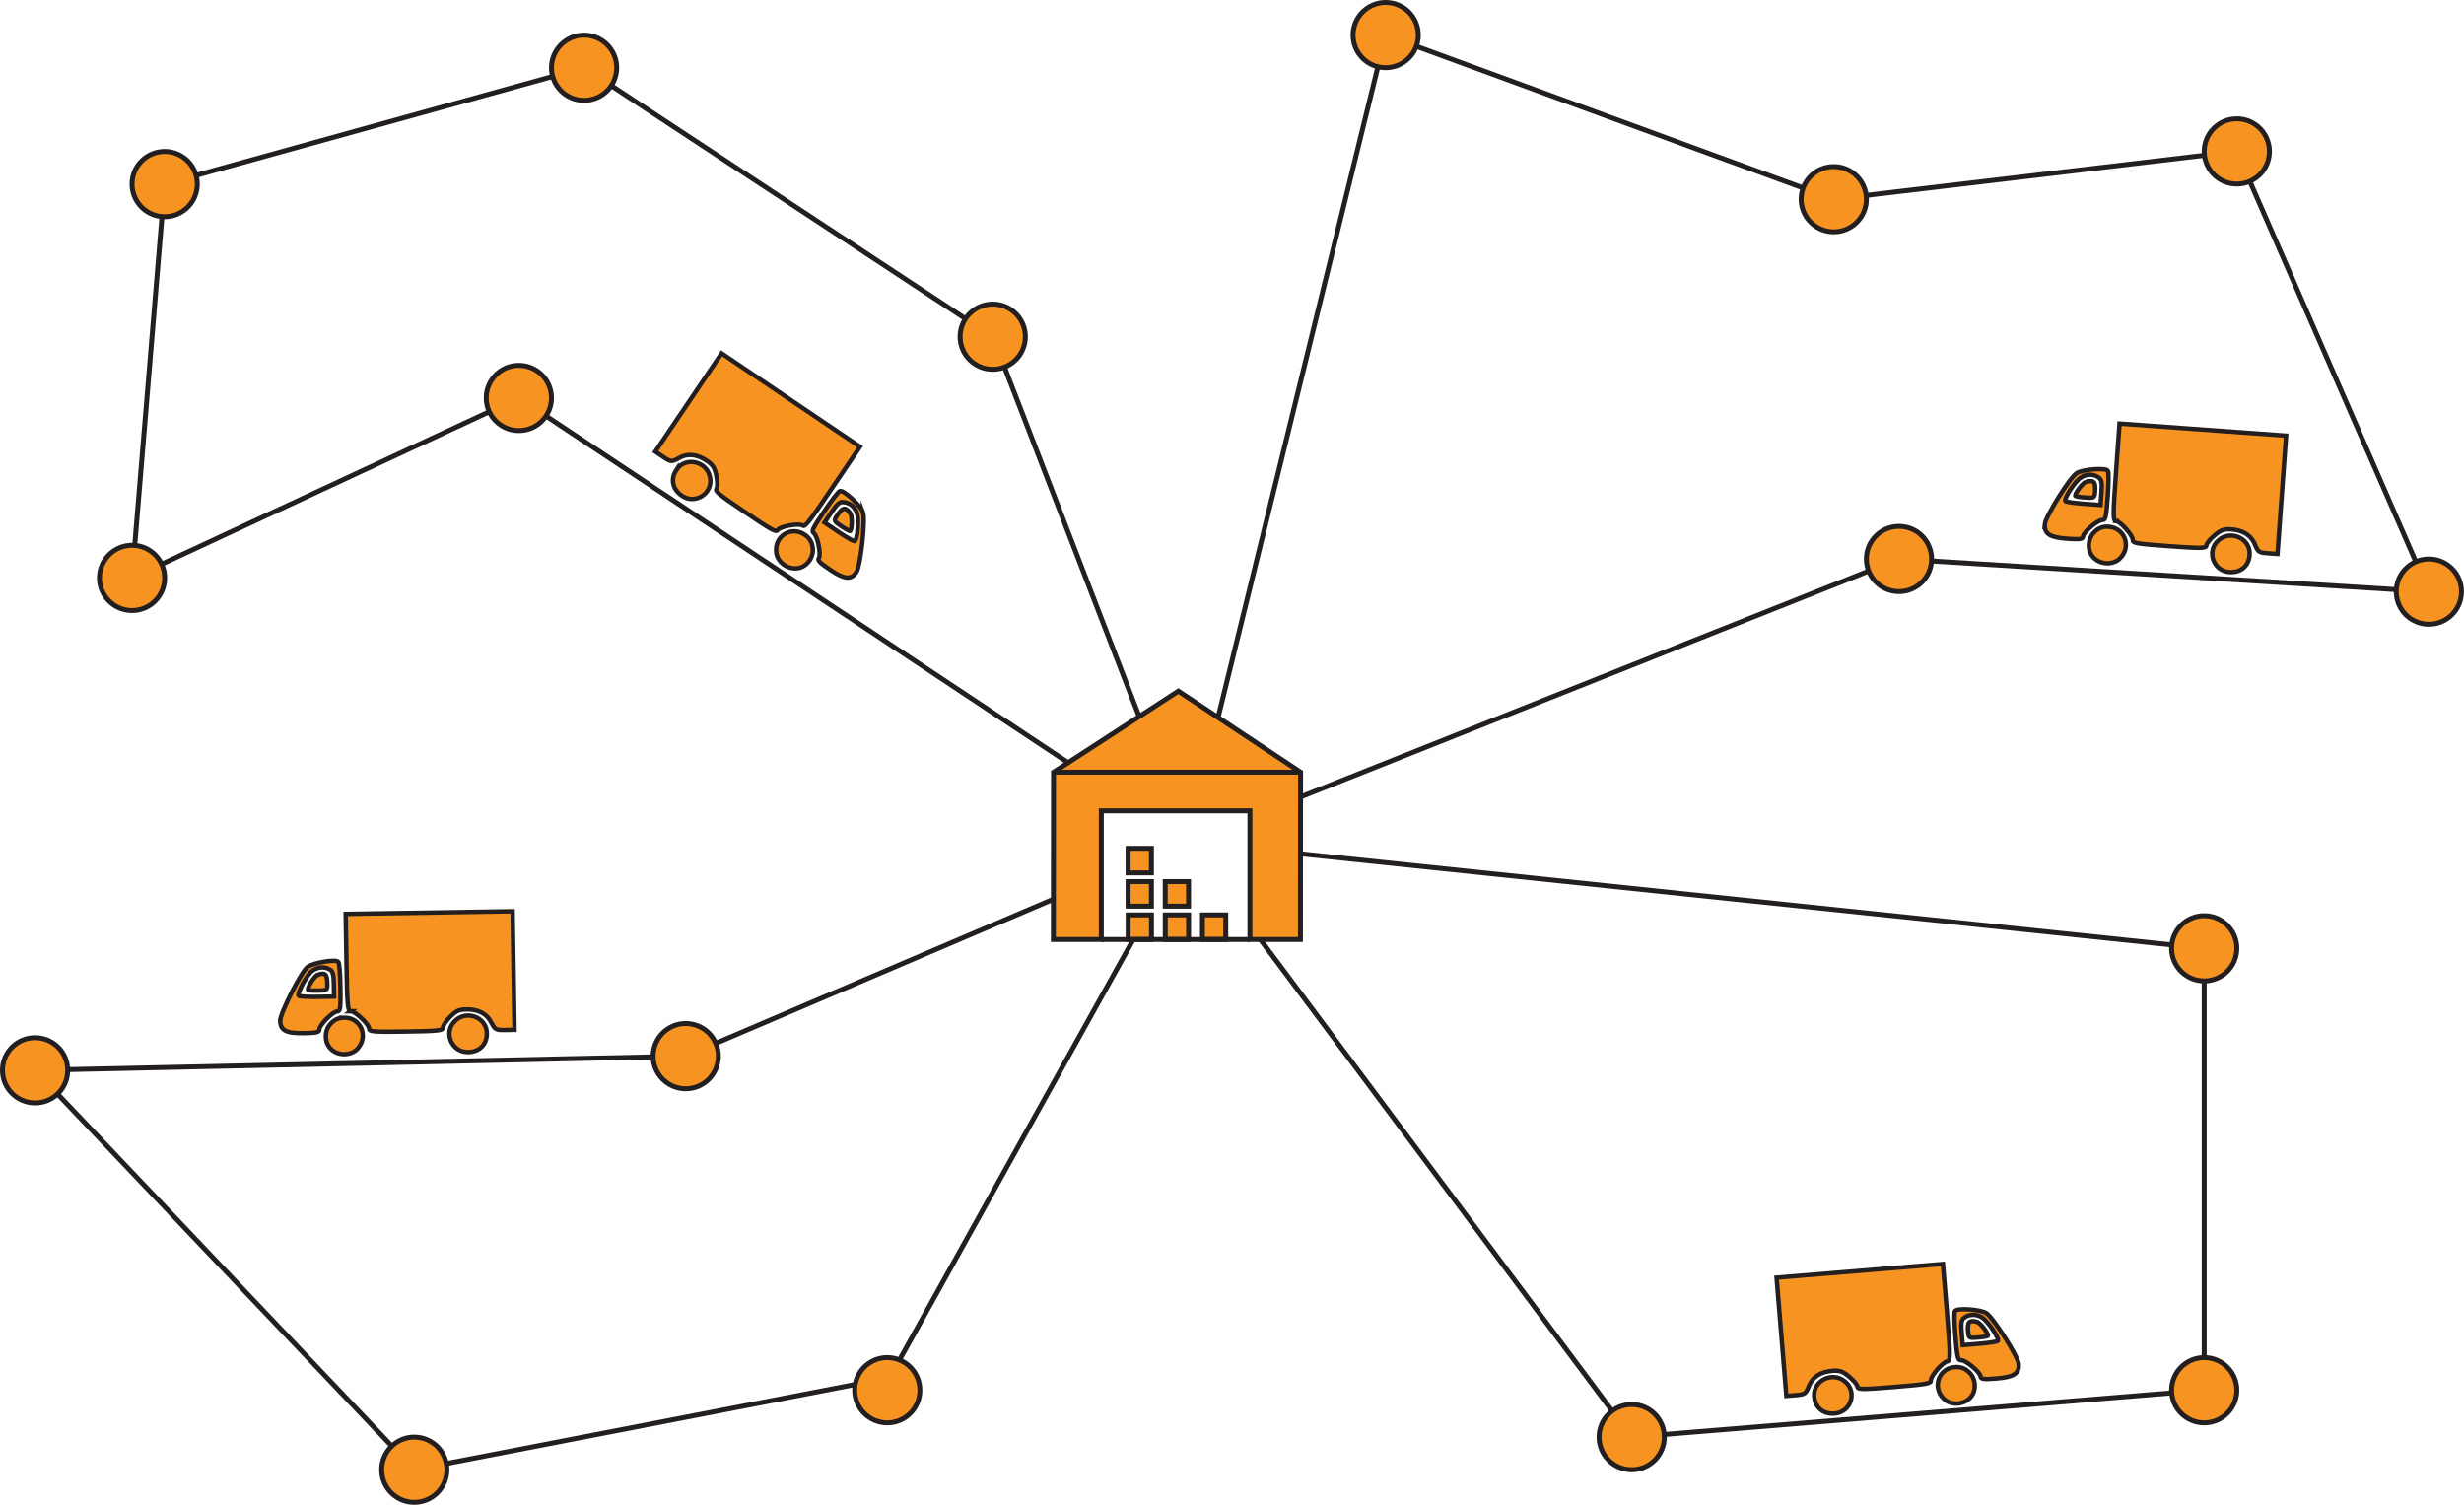 <?xml version="1.0" encoding="UTF-8"?>
<svg id="Layer_1" data-name="Layer 1" xmlns="http://www.w3.org/2000/svg" viewBox="0 0 498.59 304.5">
  <defs>
    <style>
      .cls-1 {
        stroke-width: .9px;
      }

      .cls-1, .cls-2 {
        fill: #f79421;
      }

      .cls-1, .cls-2, .cls-3 {
        stroke: #231f20;
        stroke-miterlimit: 10;
      }

      .cls-3 {
        fill: none;
      }
    </style>
  </defs>
  <polyline class="cls-3" points="230.5 144.96 200.88 68.13 118.19 13.71 33.32 37.25 26.72 116.94 104.99 80.53 216.07 154.28"/>
  <polyline class="cls-3" points="213.16 181.95 138.76 213.71 7.1 216.58 83.83 297.4 180 278.8 229.32 190.11"/>
  <polyline class="cls-3" points="255.03 190.11 330.17 290.8 446.02 281.31 446.02 191.89 263.16 172.76"/>
  <line class="cls-3" x1="263.16" y1="172.76" x2="262.46" y2="172.68"/>
  <polyline class="cls-3" points="246.48 145.18 280.39 7.1 371.06 40.31 452.62 30.64 491.48 119.72 384.26 113.11 263.14 161.28"/>
  <g>
    <g>
      <path class="cls-1" d="m98.51,209.06c.04,2.27-1.48,3.79-3.8,3.83-3.33.05-5.02-3.95-2.69-6.26,2.29-2.35,6.44-.83,6.49,2.42Z"/>
      <path class="cls-1" d="m70.97,204.62c-.61,0-.72-1.1-.86-9.84l-.16-9.85,16.89-.27,16.89-.27.19,12,.19,12-1.97.03c-1.8.03-1.98-.1-2.7-1.46-.91-1.83-2.63-2.74-5.09-2.7-1.45.02-2.06.29-3.27,1.51-.82.83-1.46,1.78-1.46,2.17,0,.6-.91.7-7.45.8s-7.46.03-7.47-.57c-.01-.9-2.82-3.55-3.74-3.54Z"/>
      <path class="cls-1" d="m69.63,205.92c3.29-.05,4.97,3.65,2.82,6.17-1.29,1.52-3.84,1.65-5.39.26-1.47-1.31-1.51-3.88-.04-5.31.69-.74,1.52-1.1,2.62-1.11Z"/>
    </g>
    <g>
      <path class="cls-1" d="m64.23,197.27c1.53-.58,1.97-.2,2,1.73.02,1.41-.02,1.41-1.95,1.45-1.1.02-1.98-.05-1.98-.18-.01-.69,1.32-2.72,1.93-2.99Z"/>
      <path class="cls-1" d="m56.7,206.52c.03,1.97,1.18,2.6,4.74,2.54,2.63-.04,3.2-.18,3.19-.74-.01-.9,2.71-3.64,3.63-3.66.61,0,.69-.7.62-4.85-.04-2.7-.21-5.01-.43-5.18-.54-.59-5,.17-6.17,1-1.3.92-5.56,9.35-5.57,10.89Zm6.51-10.09c1.13-.79,2.4-.9,3.51-.27.62.33.81.97.84,2.94l.04,2.57-3.42.05c-1.89.03-3.56-.07-3.73-.2-.45-.42,1.69-4.36,2.77-5.1Z"/>
    </g>
  </g>
  <g>
    <circle class="cls-2" cx="330.17" cy="290.8" r="6.6"/>
    <circle class="cls-2" cx="446.02" cy="281.31" r="6.6"/>
    <circle class="cls-2" cx="446.02" cy="191.89" r="6.6"/>
  </g>
  <g>
    <g>
      <polygon class="cls-2" points="213.18 156.25 238.44 139.85 263.17 156.25 263.14 190.11 252.92 190.11 252.92 164.07 222.85 164.07 222.85 190.11 213.15 190.11 213.18 156.25"/>
      <line class="cls-2" x1="263.14" y1="156.25" x2="213.15" y2="156.25"/>
    </g>
    <g>
      <g>
        <rect class="cls-2" x="228.28" y="185.13" width="4.72" height="4.97"/>
        <rect class="cls-2" x="235.79" y="185.13" width="4.72" height="4.97"/>
        <rect class="cls-2" x="243.31" y="185.13" width="4.72" height="4.97"/>
      </g>
      <g>
        <rect class="cls-2" x="228.27" y="178.39" width="4.72" height="4.97"/>
        <rect class="cls-2" x="235.78" y="178.39" width="4.72" height="4.97"/>
      </g>
      <rect class="cls-2" x="228.27" y="171.66" width="4.72" height="4.97"/>
    </g>
  </g>
  <g>
    <circle class="cls-2" cx="200.88" cy="68.13" r="6.6"/>
    <circle class="cls-2" cx="33.32" cy="37.25" r="6.6"/>
    <circle class="cls-2" cx="26.72" cy="116.94" r="6.6"/>
    <circle class="cls-2" cx="104.99" cy="80.53" r="6.6"/>
    <circle class="cls-2" cx="118.19" cy="13.71" r="6.6"/>
  </g>
  <g>
    <g>
      <path class="cls-1" d="m136.9,95.03c-1.27,1.88-.84,3.98,1.09,5.29,2.76,1.87,6.36-.56,5.67-3.77-.63-3.22-4.94-4.21-6.76-1.51Z"/>
      <path class="cls-1" d="m162.4,106.35c.51.34,1.21-.53,6.1-7.78l5.52-8.17-14-9.45-14-9.45-6.71,9.94-6.71,9.94,1.64,1.1c1.49,1.01,1.71,1,3.06.25,1.76-1.04,3.7-.86,5.74.52,1.2.81,1.57,1.37,1.91,3.05.24,1.14.25,2.29.04,2.61-.34.5.38,1.08,5.8,4.74s6.23,4.1,6.57,3.61c.5-.75,4.31-1.44,5.07-.92Z"/>
      <path class="cls-1" d="m162.81,108.18c-2.73-1.84-6.16.34-5.73,3.63.25,1.98,2.31,3.47,4.38,3.16,1.94-.29,3.38-2.42,2.94-4.43-.17-1-.67-1.75-1.58-2.36Z"/>
    </g>
    <g>
      <path class="cls-1" d="m172.06,103.88c-.96-1.32-1.54-1.25-2.62.35-.79,1.17-.75,1.2.85,2.28.91.61,1.68,1.03,1.76.93.38-.57.38-3,.02-3.56Z"/>
      <path class="cls-1" d="m174.6,103.57c-.53-1.34-3.85-4.41-4.62-4.21-.28.02-1.68,1.86-3.19,4.1-2.33,3.44-2.64,4.06-2.13,4.41.76.52,1.54,4.3,1.04,5.05-.31.46.09.89,2.27,2.36,2.95,1.99,4.25,2.09,5.35.46.83-1.3,1.87-10.68,1.28-12.17Zm-1.69,5.95c-.22,0-1.67-.82-3.23-1.87l-2.84-1.92,1.44-2.13c1.1-1.63,1.61-2.07,2.31-2.01,1.27.08,2.28.86,2.79,2.14.5,1.22.14,5.68-.47,5.79Z"/>
    </g>
  </g>
  <g>
    <circle class="cls-2" cx="452.62" cy="30.64" r="6.6"/>
    <circle class="cls-2" cx="280.39" cy="7.1" r="6.6"/>
    <circle class="cls-2" cx="371.06" cy="40.31" r="6.6"/>
    <circle class="cls-2" cx="491.48" cy="119.72" r="6.6"/>
    <circle class="cls-2" cx="384.26" cy="113.11" r="6.6"/>
  </g>
  <g>
    <circle class="cls-2" cx="179.54" cy="281.31" r="6.6"/>
    <circle class="cls-2" cx="83.83" cy="297.4" r="6.6"/>
    <circle class="cls-2" cx="7.1" cy="216.58" r="6.6"/>
    <circle class="cls-2" cx="138.76" cy="213.71" r="6.6"/>
  </g>
  <g>
    <g>
      <path class="cls-1" d="m367.1,282.59c.19,2.26,1.84,3.63,4.16,3.44,3.32-.27,4.61-4.42,2.06-6.49-2.51-2.11-6.49-.19-6.22,3.05Z"/>
      <path class="cls-1" d="m394.07,275.46c.61-.05.61-1.17-.11-9.88l-.81-9.82-16.83,1.39-16.83,1.39.99,11.96.99,11.96,1.97-.16c1.79-.15,1.96-.29,2.54-1.72.72-1.91,2.35-2.99,4.8-3.19,1.44-.12,2.08.09,3.4,1.18.9.74,1.63,1.63,1.66,2.01.05.6.97.61,7.49.07s7.43-.7,7.38-1.3c-.07-.9,2.46-3.82,3.38-3.89Z"/>
      <path class="cls-1" d="m395.53,276.63c-3.28.27-4.59,4.12-2.2,6.42,1.44,1.39,3.98,1.26,5.39-.27,1.33-1.44,1.12-4.01-.48-5.29-.76-.67-1.62-.94-2.71-.85Z"/>
    </g>
    <g>
      <path class="cls-1" d="m400.06,267.48c-1.58-.43-1.98,0-1.82,1.91.12,1.41.16,1.41,2.08,1.25,1.09-.09,1.96-.25,1.95-.38-.06-.68-1.58-2.58-2.21-2.78Z"/>
      <path class="cls-1" d="m401.85,265.66c-1.25-.71-5.76-1.03-6.24-.39-.2.19-.14,2.51.08,5.2.34,4.14.49,4.82,1.1,4.77.92-.08,3.9,2.39,3.97,3.28.05.56.62.64,3.25.42,3.54-.29,4.63-1.03,4.46-2.99-.17-1.53-5.23-9.5-6.62-10.29Zm2.41,5.69c-.16.14-1.82.41-3.7.56l-3.41.28-.21-2.56c-.16-1.96-.04-2.62.54-3.01,1.04-.73,2.32-.75,3.52-.08,1.15.64,3.66,4.34,3.26,4.8Z"/>
    </g>
  </g>
  <g>
    <g>
      <path class="cls-1" d="m455.21,112.27c-.16,2.27-1.8,3.65-4.12,3.48-3.33-.24-4.65-4.38-2.13-6.47,2.49-2.14,6.49-.26,6.25,2.99Z"/>
      <path class="cls-1" d="m428.17,105.42c-.61-.04-.62-1.16.01-9.88l.71-9.83,16.85,1.22,16.85,1.22-.87,11.97-.87,11.97-1.97-.14c-1.79-.13-1.96-.27-2.56-1.69-.74-1.9-2.38-2.96-4.83-3.14-1.44-.1-2.08.11-3.39,1.22-.89.75-1.61,1.64-1.64,2.03-.04.6-.97.62-7.49.15s-7.43-.62-7.39-1.22c.06-.9-2.5-3.79-3.42-3.86Z"/>
      <path class="cls-1" d="m426.72,106.6c3.28.24,4.63,4.07,2.26,6.39-1.42,1.4-3.97,1.3-5.4-.22-1.35-1.43-1.16-3.99.43-5.3.75-.68,1.61-.96,2.7-.88Z"/>
    </g>
    <g>
      <path class="cls-1" d="m422.1,97.5c1.57-.44,1.98-.03,1.84,1.89-.1,1.41-.15,1.41-2.07,1.27-1.09-.08-1.96-.23-1.95-.36.05-.68,1.55-2.59,2.18-2.81Z"/>
      <path class="cls-1" d="m413.78,106.05c-.14,1.97.95,2.69,4.49,2.95,2.63.19,3.2.1,3.24-.45.06-.9,3.02-3.39,3.94-3.32.61.04.75-.63,1.05-4.78.19-2.69.23-5.01.02-5.2-.48-.64-5-.28-6.24.45-1.38.8-6.36,8.82-6.51,10.36Zm7.37-9.48c1.19-.69,2.47-.68,3.52.04.59.39.72,1.04.57,3.01l-.19,2.56-3.41-.25c-1.88-.14-3.54-.38-3.7-.53-.41-.46,2.06-4.19,3.21-4.84Z"/>
    </g>
  </g>
  <line class="cls-3" x1="222.85" y1="190.11" x2="252.92" y2="190.11"/>
</svg>
